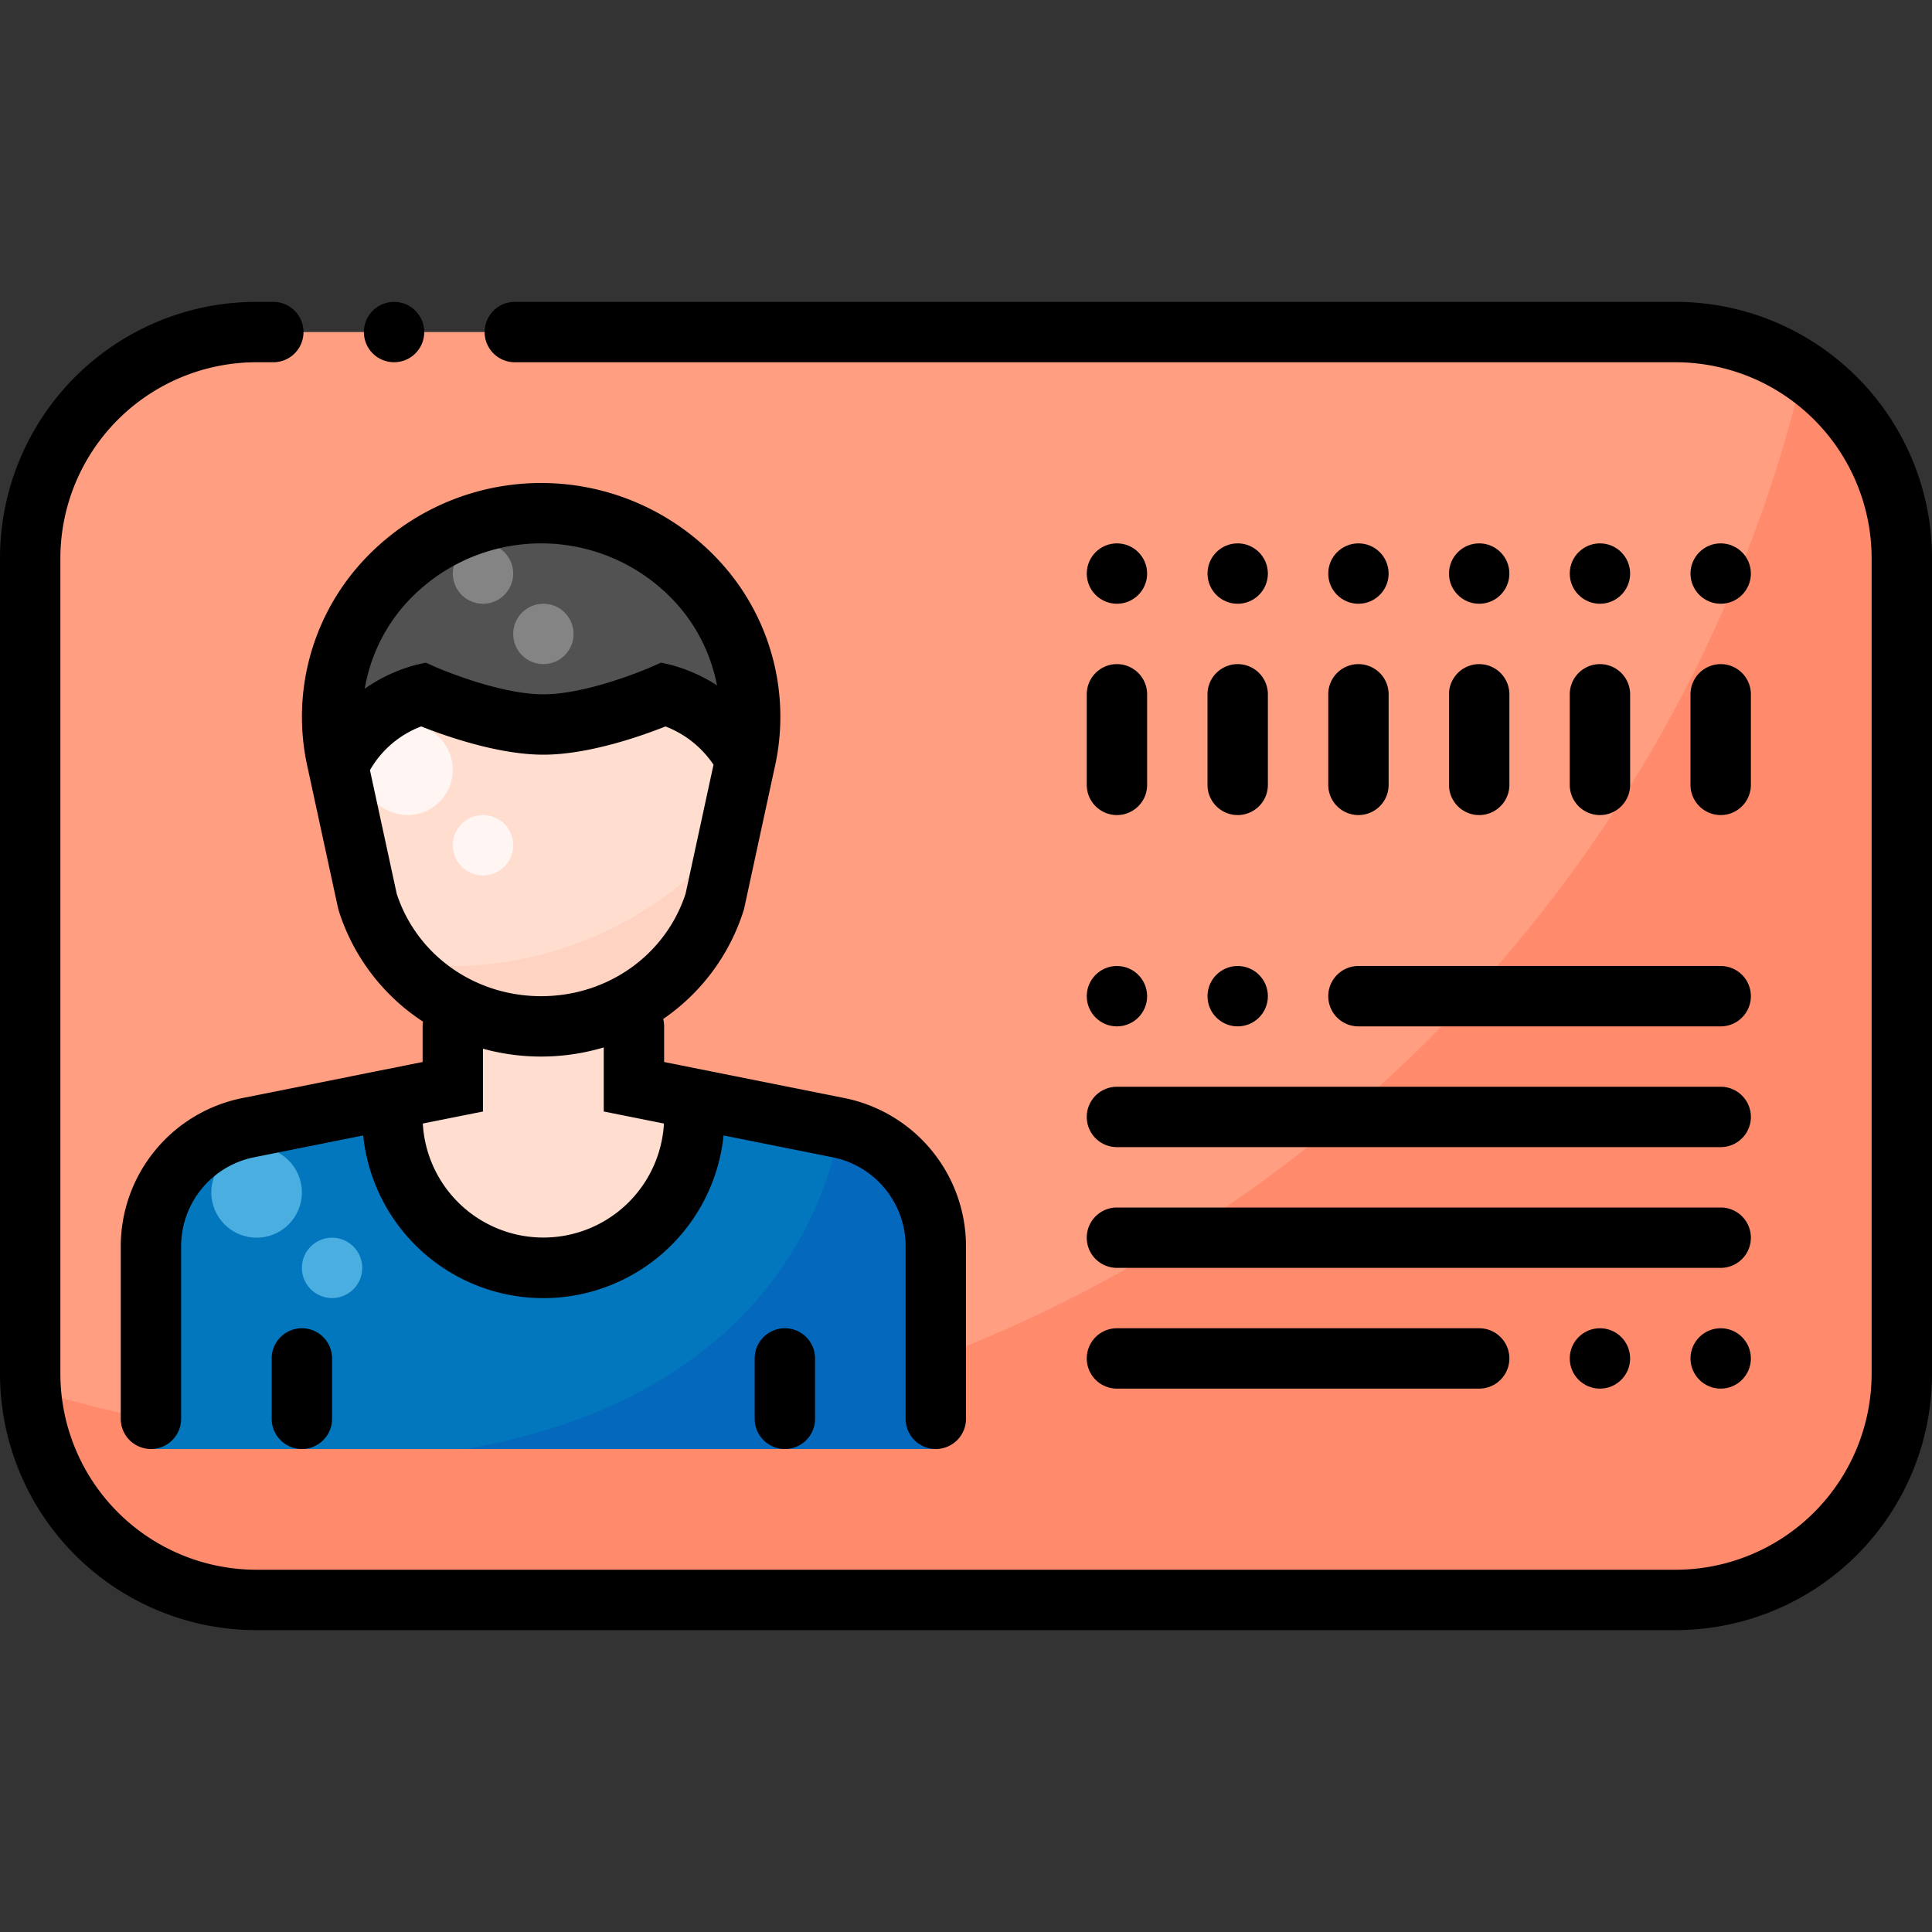 <svg height="512" viewBox="0 0 512 512" width="512" xmlns="http://www.w3.org/2000/svg"><rect x="0" y="0" width="512" height="512" fill="#333333" stroke="none"/><g id="User_Profile" data-name="User Profile"><g id="Filled"><rect fill="#ff9e80" height="336" rx="60" width="496" x="8" y="88"/><path d="m477.883 98.486c-38.983 163.739-186.21 285.514-361.883 285.514a371.963 371.963 0 0 1 -107.844-15.888 59.991 59.991 0 0 0 59.844 55.888h376a60 60 0 0 0 60-60v-216a59.931 59.931 0 0 0 -26.117-49.514z" fill="#ff8b6c"/><path d="m222.276 298.855-38.276-7.655v4.8a40 40 0 0 1 -80 0v-4.8l-38.276 7.655a32 32 0 0 0 -25.724 31.379v53.766h208v-53.766a32 32 0 0 0 -25.724-31.379z" fill="#0277bd"/><path d="m115.72 324.28a39.994 39.994 0 0 0 68.28-28.28v-4.8l-16-3.2v-32h-48v32l-16 3.2v4.8a39.875 39.875 0 0 0 11.72 28.28z" fill="#ffdecf"/><path d="m222.276 298.855s-6.276 69.145-98.976 85.145h124.7v-53.766a32 32 0 0 0 -25.724-31.379z" fill="#0469bc"/><path d="m176.327 184s-18.181 8-32.323 8-32.323-8-32.323-8-15.363 3.472-22.217 18.285l7.936 36.634c6.165 19.493 24.716 33.081 46.007 33.081 21.292 0 39.843-13.588 46.013-33.081l8.249-38.1c.013-.065.021-.129.034-.194-7.177-13.416-21.376-16.625-21.376-16.625z" fill="#ffdecf"/><path d="m143.407 136c-35.057 0-61.3 31.343-54.261 64.816l.318 1.469c6.854-14.813 22.217-18.285 22.217-18.285s18.182 8 32.323 8 32.323-8 32.323-8 14.2 3.209 21.376 16.622c6.897-33.4-19.303-64.622-54.296-64.622z" fill="#525252"/><path d="m193.109 221.879a96.483 96.483 0 0 1 -86.695 33.231 48.632 48.632 0 0 0 36.993 16.89c21.292 0 39.843-13.588 46.013-33.081z" fill="#ffd3c2"/><circle cx="108" cy="204" fill="#fff5f2" r="12"/><circle cx="128" cy="224" fill="#fff5f2" r="8"/><circle cx="68" cy="316" fill="#4baee0" r="12"/><circle cx="88" cy="336" fill="#4baee0" r="8"/><g fill="#848484"><circle cx="128" cy="152" r="8"/><circle cx="144" cy="168" r="8"/></g></g><g id="Outline"><circle cx="104.43" cy="88" r="8"/><path d="m506.65 121.53a67.96 67.96 0 0 0 -62.65-41.53h-307.57a8 8 0 0 0 0 16h307.57a52 52 0 0 1 52 52v216a52 52 0 0 1 -52 52h-376a52 52 0 0 1 -52-52v-216a52 52 0 0 1 52-52h4.43a8 8 0 0 0 0-16h-4.43a67.931 67.931 0 0 0 -68 68v216a67.963 67.963 0 0 0 68 68h376a67.96 67.96 0 0 0 68-68v-216a67.5 67.5 0 0 0 -5.35-26.47z"/><path d="m81.328 202.509.47 2.174c0 .025.011.049.016.074l7.762 35.854.192.722a54.87 54.87 0 0 0 22.339 29.416 8.059 8.059 0 0 0 -.107 1.251v9.441l-9.587 1.918-.047.009-38.211 7.643a40.106 40.106 0 0 0 -32.155 39.222v45.767a8 8 0 0 0 16 0v-45.767a24.064 24.064 0 0 1 19.293-23.533l28.957-5.791a48 48 0 0 0 95.5 0l28.956 5.791a24.064 24.064 0 0 1 19.294 23.533v45.767a8 8 0 0 0 16 0v-45.767a40.106 40.106 0 0 0 -32.155-39.222l-38.211-7.643-.047-.009-9.587-1.918v-9.441a7.985 7.985 0 0 0 -.251-1.956 54.853 54.853 0 0 0 21.3-28.711l.113-.356 8.338-38.515a60.8 60.8 0 0 0 -12.435-51.007 64.289 64.289 0 0 0 -99.311 0 60.817 60.817 0 0 0 -12.426 51.054zm94.622 95.24a32 32 0 0 1 -63.9 0l15.95-3.19v-16.637a58.065 58.065 0 0 0 32-.347v16.984zm5.734-60.905c-5.309 16.256-20.645 27.156-38.277 27.156s-32.967-10.9-38.276-27.156l-7.088-32.744a26.372 26.372 0 0 1 13.585-11.591c6 2.389 20.23 7.491 32.372 7.491s26.347-5.093 32.357-7.485a26.964 26.964 0 0 1 12.729 10.138zm-75.509-75.305a48.289 48.289 0 0 1 74.465 0 45.3 45.3 0 0 1 9.377 20.1 42.471 42.471 0 0 0 -12.241-5.441l-2.593-.587-2.427 1.076c-.165.074-16.656 7.313-28.756 7.313s-28.591-7.239-28.751-7.311l-2.431-1.08-2.594.59a42.982 42.982 0 0 0 -13.569 6.312 45.222 45.222 0 0 1 9.52-20.972z"/><path d="m72 360v16a8 8 0 0 0 16 0v-16a8 8 0 0 0 -16 0z"/><path d="m200 360v16a8 8 0 0 0 16 0v-16a8 8 0 0 0 -16 0z"/><path d="m448 208a8 8 0 0 0 16 0v-24a8 8 0 0 0 -16 0z"/><path d="m416 208a8 8 0 0 0 16 0v-24a8 8 0 0 0 -16 0z"/><path d="m384 208a8 8 0 0 0 16 0v-24a8 8 0 0 0 -16 0z"/><path d="m352 208a8 8 0 0 0 16 0v-24a8 8 0 0 0 -16 0z"/><path d="m320 208a8 8 0 0 0 16 0v-24a8 8 0 0 0 -16 0z"/><path d="m288 208a8 8 0 0 0 16 0v-24a8 8 0 0 0 -16 0z"/><circle cx="424" cy="152" r="8"/><circle cx="296" cy="152" r="8"/><circle cx="392" cy="152" r="8"/><circle cx="328" cy="152" r="8"/><circle cx="456" cy="152" r="8"/><circle cx="360" cy="152" r="8"/><path d="m360 272h96a8 8 0 0 0 0-16h-96a8 8 0 0 0 0 16z"/><circle cx="328" cy="264" r="8"/><circle cx="296" cy="264" r="8"/><path d="m296 304h160a8 8 0 0 0 0-16h-160a8 8 0 0 0 0 16z"/><path d="m296 336h160a8 8 0 0 0 0-16h-160a8 8 0 0 0 0 16z"/><circle cx="456" cy="360" r="8"/><circle cx="424" cy="360" r="8"/><path d="m296 368h96a8 8 0 0 0 0-16h-96a8 8 0 0 0 0 16z"/></g></g></svg>